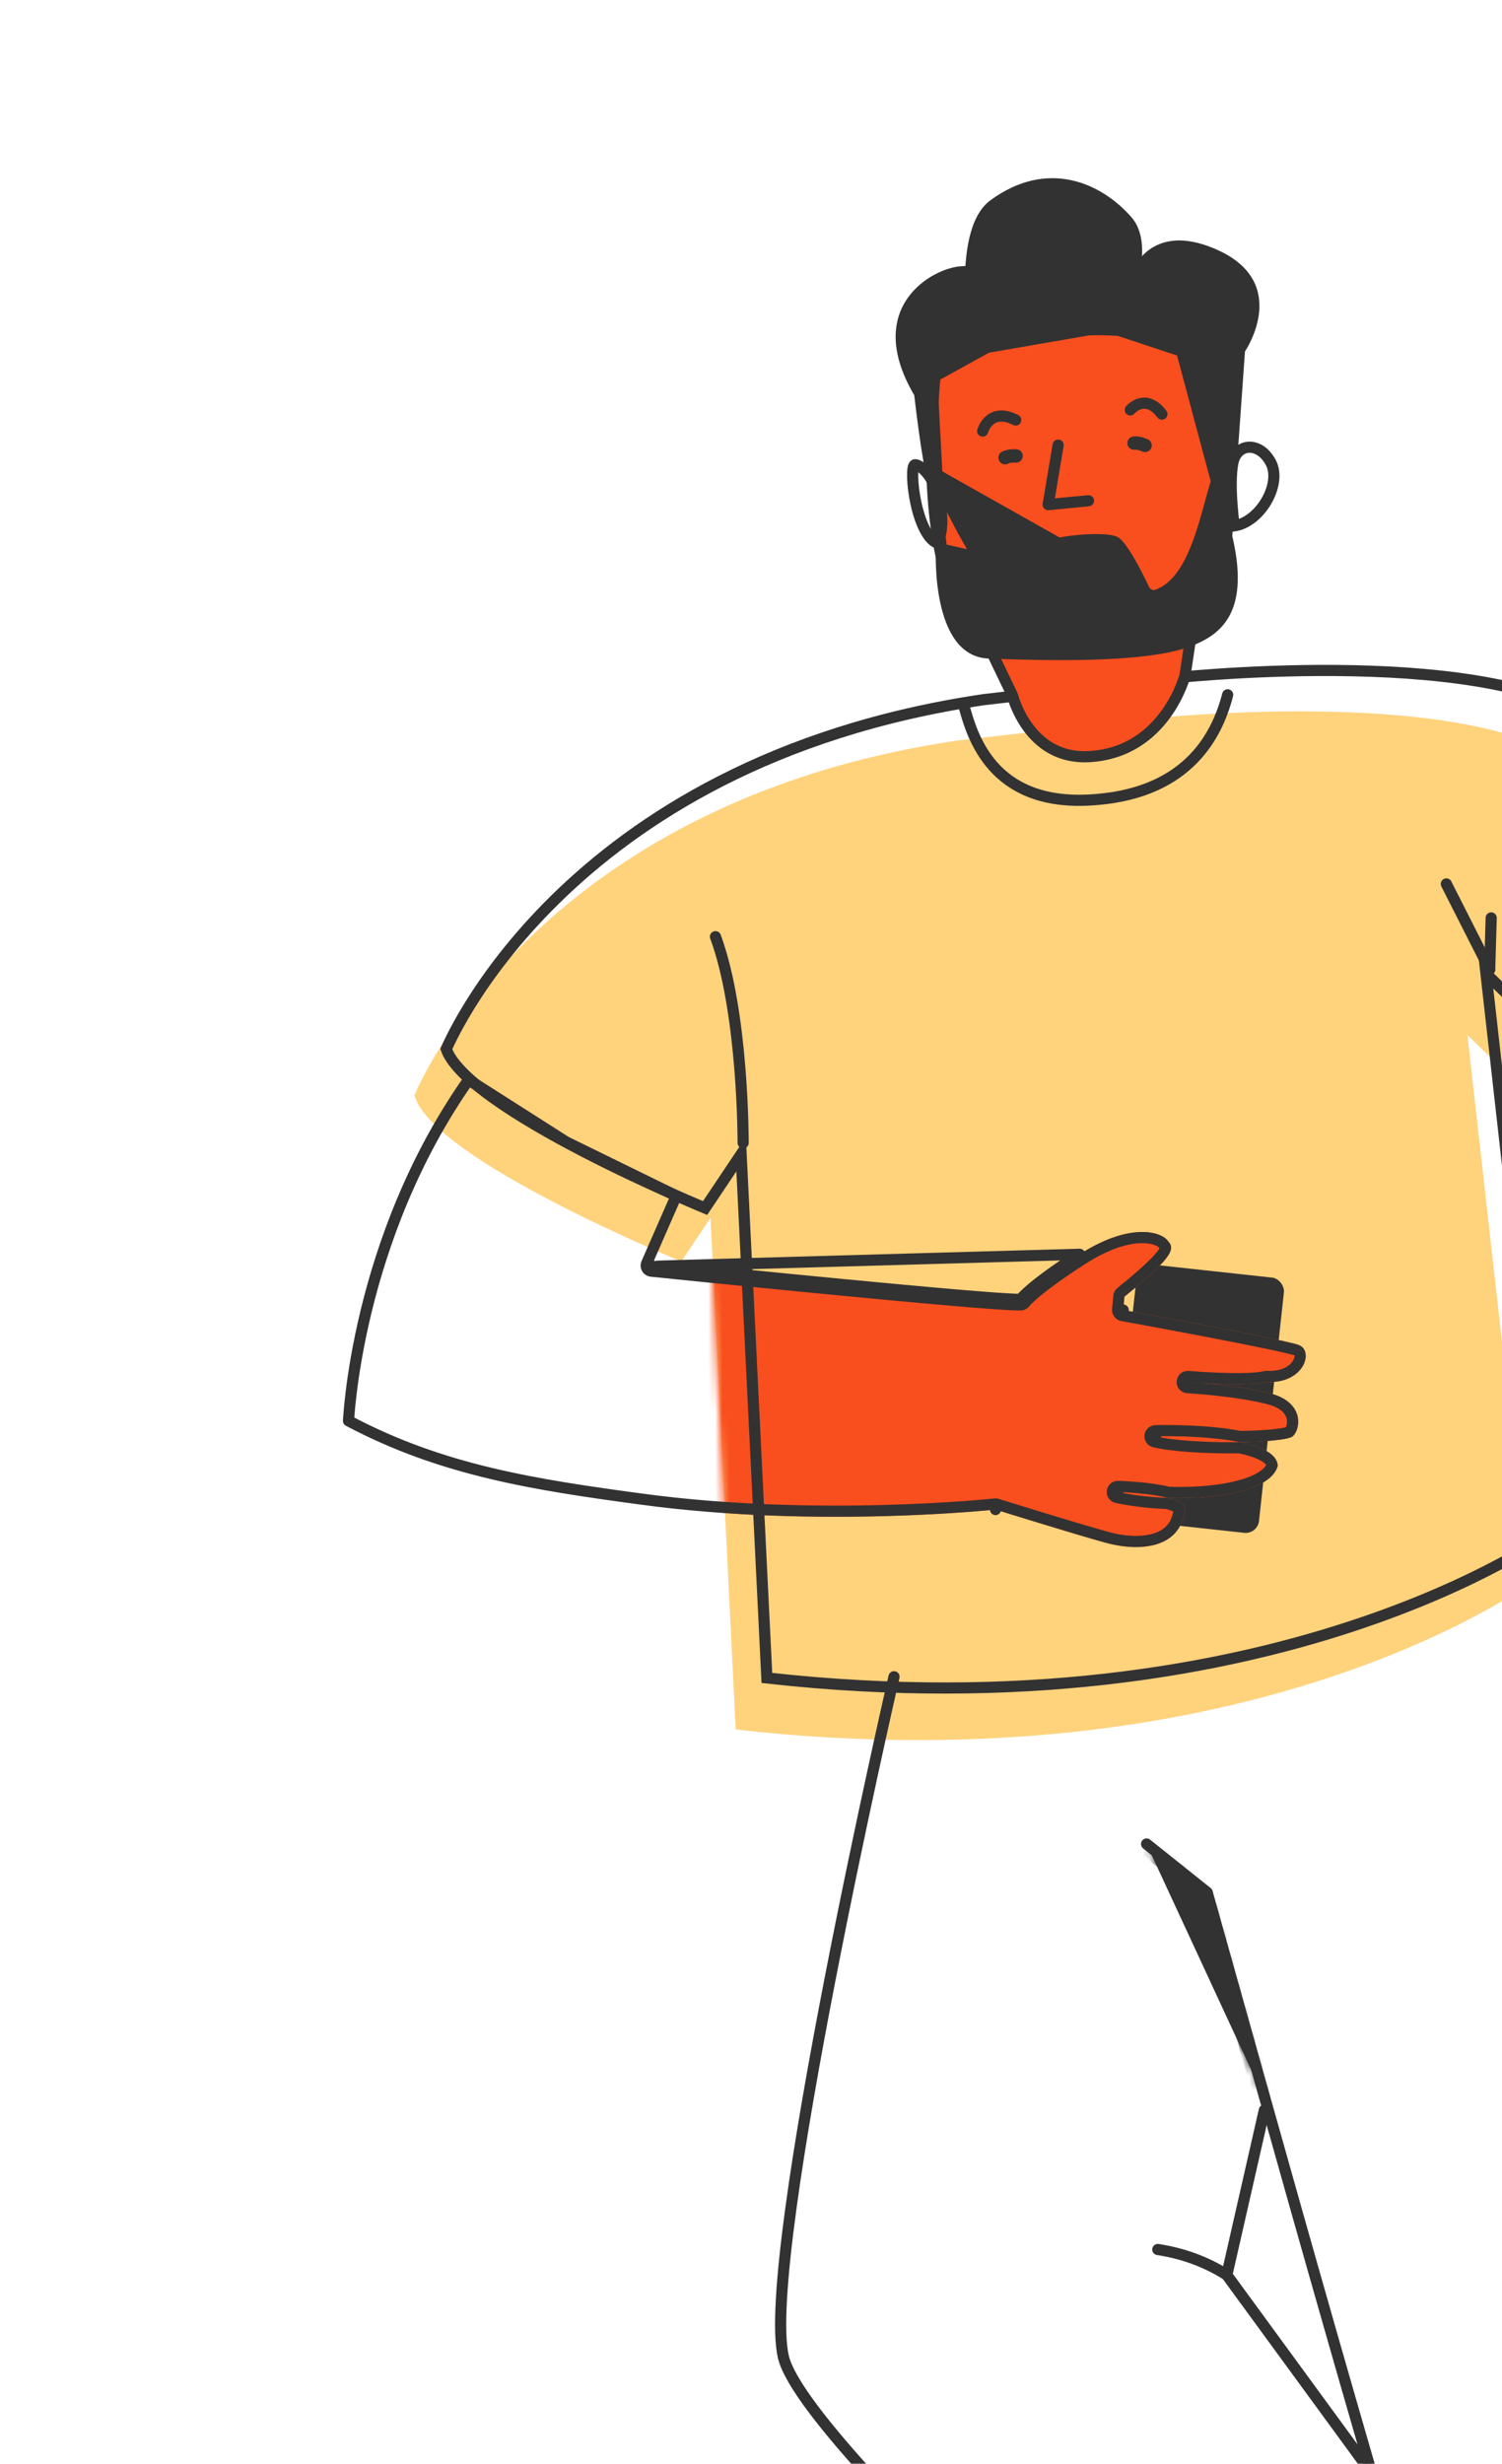 <svg width="211" height="346" viewBox="0 0 211 346" fill="none" xmlns="http://www.w3.org/2000/svg">
<g clip-path="url(#clip0_2816_34828)">
<path d="M58.228 153.818C58.228 153.818 74.526 112.84 134.524 104L160.266 101.037C160.266 101.037 203.943 96.102 220.164 106.816C220.164 106.816 242.063 121.011 249.227 132.442L220.492 159.304L206.141 145.348L214.819 222.41C214.819 222.41 175.791 251.147 103.347 242.882L99.812 171.031L95.71 177.155C95.71 177.155 60.651 162.86 58.228 153.818Z" fill="#FFD27C"/>
<rect x="159.887" y="177.375" width="20.802" height="36.057" rx="1.88" transform="rotate(6.219 159.887 177.375)" fill="#323232"/>
<mask id="mask0_2816_34828" style="mask-type:alpha" maskUnits="userSpaceOnUse" x="57" y="89" width="192" height="145">
<path d="M57.545 143.233C57.545 143.233 73.844 102.255 133.841 93.415L159.584 90.453C159.584 90.453 203.26 85.517 219.482 96.231C219.482 96.231 241.381 110.426 248.545 121.857L219.809 148.719L205.459 134.763L214.136 211.825C214.136 211.825 175.108 240.562 102.665 232.297L99.129 160.446L95.028 166.57C95.028 166.57 59.968 152.275 57.545 143.233Z" fill="#FFD27C"/>
</mask>
<g mask="url(#mask0_2816_34828)">
<path d="M166.407 212.248C165.728 217.446 160.077 217.979 155.281 216.649C150.485 215.319 139.848 211.999 139.848 211.999C139.848 211.999 114.985 214.685 90.086 211.318C74.939 209.275 61.664 207.27 48.147 199.994C48.147 199.994 49.065 173.664 65.619 150.59L79.9 159.684L96.012 167.571L91.558 177.738C91.558 177.738 138.73 182.579 143.365 182.479C143.365 182.479 144.659 180.65 151.671 176.15C158.695 171.664 162.921 172.987 163.929 174.111C164.937 175.235 165.534 175.972 157.956 182.101L157.787 183.98C157.787 183.98 180.394 188.089 182.488 188.907C184.582 189.726 183.23 194.355 177.918 194.08C175.229 194.801 166.859 194.096 166.859 194.096C166.859 194.096 173.428 194.441 178.343 195.664C183.27 196.876 182.734 200.697 181.61 201.705C180.486 202.713 167.26 202.923 162.332 201.711C162.332 201.711 179.33 201.195 179.493 205.862C178.274 210.488 165.145 211.286 157.039 209.537C157.039 209.537 167.383 209.798 166.407 212.248Z" fill="#F94E1E"/>
</g>
<path d="M139.849 211.998C140.082 211.25 140.082 211.251 140.082 211.251L140.082 211.251L140.084 211.251L140.09 211.253L140.112 211.26L140.202 211.288L140.548 211.396C140.848 211.489 141.282 211.624 141.817 211.79C142.889 212.121 144.367 212.578 145.996 213.076C149.255 214.072 153.104 215.232 155.491 215.894C157.809 216.537 160.261 216.705 162.167 216.145C163.11 215.867 163.896 215.419 164.481 214.785C165.061 214.155 165.48 213.302 165.631 212.146C165.639 212.081 165.656 212.018 165.68 211.958C165.685 211.945 165.689 211.942 165.69 211.939C165.69 211.936 165.685 211.932 165.669 211.911C165.597 211.819 165.411 211.672 165.038 211.507C164.735 211.372 164.366 211.251 163.951 211.141C161.453 211.048 158.998 210.761 156.874 210.303C156.479 210.217 156.213 209.845 156.261 209.444C156.309 209.042 156.655 208.743 157.059 208.753L157.039 209.537C157.059 208.753 157.059 208.753 157.059 208.753L157.06 208.754L157.062 208.754L157.068 208.754L157.092 208.754L157.181 208.757C157.259 208.76 157.372 208.764 157.515 208.77C157.801 208.782 158.207 208.802 158.692 208.834C159.658 208.897 160.944 209.008 162.206 209.199C162.871 209.299 163.548 209.424 164.177 209.581C166.411 209.657 168.678 209.573 170.751 209.312C172.934 209.038 174.857 208.573 176.285 207.921C177.669 207.289 178.445 206.551 178.701 205.779C178.663 205.498 178.51 205.218 178.185 204.925C177.807 204.585 177.23 204.264 176.468 203.977C175.773 203.716 174.965 203.498 174.091 203.317C173.863 203.32 173.634 203.322 173.403 203.324C169.336 203.351 164.712 203.103 162.146 202.472C161.765 202.379 161.512 202.018 161.553 201.629C161.595 201.239 161.917 200.94 162.309 200.928L162.333 201.711C162.309 200.928 162.309 200.928 162.309 200.928L162.31 200.928L162.313 200.928L162.323 200.928L162.361 200.927C162.394 200.926 162.443 200.925 162.507 200.923C162.634 200.921 162.819 200.917 163.055 200.915C163.526 200.91 164.197 200.908 165.003 200.92C166.613 200.945 168.768 201.027 170.935 201.257C172.045 201.375 173.171 201.534 174.237 201.747C175.933 201.719 177.501 201.642 178.742 201.522C179.466 201.452 180.062 201.369 180.501 201.277C180.722 201.232 180.887 201.187 181.001 201.146C181.061 201.125 181.094 201.109 181.108 201.102C181.241 200.972 181.409 200.704 181.507 200.314C181.608 199.916 181.623 199.445 181.491 198.97C181.242 198.071 180.412 196.979 178.156 196.425L178.154 196.424C175.749 195.826 172.92 195.438 170.676 195.2C169.898 195.118 169.194 195.054 168.606 195.005C168.449 194.995 168.299 194.986 168.158 194.976C167.742 194.949 167.402 194.924 167.165 194.906C167.047 194.897 166.955 194.889 166.892 194.884L166.82 194.878L166.801 194.877L166.796 194.877L166.795 194.876L166.794 194.876C166.794 194.876 166.794 194.876 166.86 194.096M139.849 211.998C139.764 211.219 139.764 211.219 139.764 211.219L139.764 211.22L139.761 211.22L139.748 211.221L139.695 211.227C139.648 211.232 139.578 211.239 139.485 211.248C139.299 211.267 139.022 211.294 138.66 211.327C137.936 211.393 136.872 211.485 135.517 211.584C132.807 211.783 128.934 212.012 124.283 212.137C114.979 212.387 102.584 212.217 90.191 210.542L90.191 210.542C75.204 208.52 62.182 206.548 48.956 199.537C48.967 199.362 48.981 199.141 49.001 198.876C49.057 198.122 49.157 197.016 49.328 195.614C49.669 192.81 50.296 188.829 51.437 184.13C53.68 174.892 57.903 162.908 65.827 151.651L79.48 160.345C79.505 160.361 79.53 160.375 79.556 160.388L94.993 167.944L90.84 177.423C90.74 177.653 90.755 177.916 90.881 178.132C91.007 178.349 91.229 178.492 91.478 178.517L91.558 177.738C91.478 178.517 91.478 178.517 91.479 178.517L91.48 178.517L91.487 178.518L91.512 178.521L91.614 178.531L92.009 178.572C92.356 178.607 92.865 178.659 93.515 178.725C94.814 178.857 96.675 179.046 98.923 179.272C103.418 179.725 109.461 180.327 115.648 180.926C121.835 181.525 128.17 182.121 133.248 182.561C138.296 182.998 142.17 183.288 143.382 183.262C143.628 183.257 143.856 183.137 144 182.939C144.001 182.936 144.003 182.934 144.005 182.931L143.365 182.479M139.849 211.998L140.082 211.25C139.979 211.218 139.871 211.208 139.764 211.219L139.849 211.998ZM143.365 182.479C144.005 182.931 144.005 182.932 144.004 182.932L144.004 182.933L144.003 182.934L144.002 182.936C144.007 182.929 144.018 182.915 144.036 182.893C144.073 182.849 144.139 182.773 144.244 182.664C144.453 182.445 144.814 182.094 145.396 181.599C146.563 180.608 148.61 179.046 152.095 176.81C155.519 174.623 158.199 173.892 160.091 173.809C162.019 173.726 163.056 174.311 163.346 174.634C163.625 174.945 163.702 175.059 163.726 175.158C163.736 175.2 163.772 175.369 163.496 175.818C163.213 176.277 162.667 176.923 161.688 177.858C160.716 178.786 159.351 179.966 157.464 181.492C157.299 181.625 157.195 181.82 157.176 182.031L157.007 183.909C156.97 184.313 157.248 184.678 157.647 184.75L157.787 183.98C157.647 184.75 157.647 184.75 157.647 184.751L157.648 184.751L157.651 184.751L157.663 184.753L157.712 184.762L157.901 184.797C158.067 184.827 158.311 184.872 158.621 184.928C159.243 185.042 160.134 185.206 161.21 185.405C163.361 185.803 166.251 186.342 169.205 186.906C172.161 187.471 175.178 188.06 177.586 188.559C178.791 188.809 179.838 189.035 180.648 189.224C181.481 189.418 182.004 189.559 182.203 189.637C182.43 189.726 182.582 189.91 182.63 190.22C182.682 190.55 182.603 191.012 182.31 191.498C181.741 192.44 180.371 193.422 177.959 193.298C177.877 193.293 177.795 193.302 177.716 193.323C177.138 193.478 176.19 193.568 175.032 193.603C173.894 193.638 172.614 193.618 171.409 193.575C170.416 193.54 169.478 193.489 168.72 193.442C168.464 193.421 168.23 193.403 168.021 193.387C167.671 193.361 167.393 193.343 167.201 193.331C167.105 193.325 167.03 193.32 166.98 193.318L166.922 193.314L166.907 193.314L166.903 193.313L166.902 193.313L166.901 193.313C166.901 193.313 166.901 193.313 166.86 194.096M143.365 182.479C143.365 182.479 144.66 180.65 151.672 176.15L92.377 177.822C98.659 178.463 139.093 182.571 143.365 182.479ZM166.86 194.096L166.901 193.313C166.474 193.291 166.107 193.615 166.078 194.042C166.049 194.469 166.368 194.84 166.794 194.876L166.86 194.096Z" stroke="#323232" stroke-width="1.567" stroke-linejoin="round"/>
<path d="M223.366 100.941L223.371 100.945L223.409 100.888C223.372 100.945 223.372 100.945 223.372 100.945L223.372 100.946L223.375 100.947L223.386 100.955L223.432 100.985C223.473 101.011 223.534 101.051 223.614 101.104C223.775 101.21 224.012 101.367 224.317 101.571C224.926 101.979 225.805 102.575 226.883 103.327C229.04 104.831 231.989 106.954 235.16 109.431C241.326 114.25 248.235 120.337 251.847 125.788L224.136 151.693L210.321 138.258L208.751 136.731L208.996 138.907L217.621 215.509C217.599 215.524 217.576 215.54 217.552 215.557C217.256 215.76 216.809 216.06 216.213 216.439C215.02 217.199 213.229 218.279 210.852 219.552C206.098 222.097 198.998 225.412 189.639 228.472C171.039 234.554 143.509 239.631 107.73 235.649L104.228 164.464L104.112 162.1L102.794 164.067L99.05 169.657C98.812 169.558 98.505 169.429 98.138 169.273C97.178 168.866 95.804 168.275 94.147 167.536C90.831 166.059 86.387 163.996 81.872 161.653C77.351 159.308 72.78 156.694 69.198 154.115C67.406 152.825 65.88 151.557 64.736 150.349C63.68 149.235 62.996 148.221 62.693 147.333C62.716 147.279 62.744 147.216 62.775 147.145C62.905 146.852 63.105 146.418 63.381 145.859C63.934 144.742 64.793 143.128 66.011 141.161C68.449 137.227 72.323 131.879 78.059 126.255C89.522 115.014 108.443 102.644 138.259 98.248L163.988 95.287L163.989 95.287L163.995 95.287L164.018 95.284L164.11 95.274C164.192 95.265 164.314 95.252 164.475 95.236C164.796 95.202 165.27 95.155 165.881 95.098C167.101 94.984 168.864 94.834 171.031 94.687C175.365 94.392 181.311 94.111 187.759 94.164C194.21 94.216 201.147 94.603 207.468 95.638C213.807 96.676 219.448 98.354 223.366 100.941Z" stroke="#323232" stroke-width="1.567"/>
<path d="M104.395 160.499C104.395 160.499 104.461 142.232 100.509 131.549" stroke="#323232" stroke-width="1.567" stroke-miterlimit="10" stroke-linecap="round" stroke-linejoin="round"/>
<path d="M125.59 235.48C125.59 235.48 106.785 317.038 110.044 330.987C113.303 344.935 185.017 407.369 189.661 410.427L207.977 397.594" stroke="#323232" stroke-width="1.567" stroke-miterlimit="10" stroke-linecap="round" stroke-linejoin="round"/>
<path d="M161.069 258.967L169.585 265.77C169.585 265.77 173.513 279.741 177.822 295.137C188.474 333.107 206.737 397.285 212.457 409.71L251.862 396.521C251.862 396.521 226.097 236.265 221.799 216.379" stroke="#323232" stroke-width="1.567" stroke-miterlimit="10" stroke-linecap="round" stroke-linejoin="round"/>
<path d="M193.273 348.133L172.342 319.5L177.614 296.351" stroke="#323232" stroke-width="1.567" stroke-miterlimit="10" stroke-linecap="round" stroke-linejoin="round"/>
<path d="M135.399 99.069C136.595 103.53 139.452 113.026 152.918 112.36C166.333 111.708 170.838 103.881 172.46 97.58" stroke="#323232" stroke-width="1.567" stroke-miterlimit="10" stroke-linecap="round" stroke-linejoin="round"/>
<path d="M209.269 136.147L203.18 124.139" stroke="#323232" stroke-width="1.567" stroke-miterlimit="10" stroke-linecap="round" stroke-linejoin="round"/>
<path d="M209.269 136.147L209.483 128.911" stroke="#323232" stroke-width="1.567" stroke-miterlimit="10" stroke-linecap="round" stroke-linejoin="round"/>
<path d="M162.648 315.918C165.793 316.399 169.129 317.455 172.338 319.482" stroke="#323232" stroke-width="1.567" stroke-miterlimit="10" stroke-linecap="round" stroke-linejoin="round"/>
<mask id="path-15-inside-1_2816_34828" fill="white">
<path d="M177.822 295.136C173.495 279.745 169.585 265.768 169.585 265.768L161.068 258.966"/>
</mask>
<path d="M177.822 295.136C173.495 279.745 169.585 265.768 169.585 265.768L161.068 258.966" fill="#323232"/>
<path d="M169.585 265.768L171.094 265.346L170.958 264.859L170.563 264.544L169.585 265.768ZM179.33 294.712C177.167 287.017 175.108 279.675 173.59 274.257C172.831 271.549 172.207 269.321 171.772 267.77C171.555 266.995 171.386 266.389 171.27 265.976C171.213 265.77 171.168 265.613 171.139 265.507C171.124 265.454 171.113 265.413 171.105 265.386C171.101 265.373 171.099 265.363 171.097 265.356C171.096 265.353 171.095 265.35 171.095 265.348C171.094 265.348 171.094 265.347 171.094 265.347C171.094 265.346 171.094 265.346 171.094 265.346C171.094 265.346 171.094 265.346 169.585 265.768C168.076 266.19 168.076 266.19 168.076 266.191C168.076 266.191 168.076 266.191 168.076 266.191C168.076 266.191 168.076 266.192 168.076 266.193C168.077 266.195 168.078 266.197 168.079 266.201C168.08 266.207 168.083 266.218 168.087 266.231C168.095 266.258 168.106 266.298 168.121 266.351C168.15 266.457 168.195 266.615 168.252 266.821C168.368 267.233 168.537 267.84 168.754 268.615C169.189 270.166 169.813 272.394 170.572 275.103C172.09 280.521 174.15 287.864 176.313 295.56L179.33 294.712ZM170.563 264.544L162.046 257.741L160.09 260.19L168.607 266.993L170.563 264.544Z" fill="#323232" mask="url(#path-15-inside-1_2816_34828)"/>
<path d="M139.584 92.153L139.469 91.912L139.236 91.795L139.235 91.794L139.235 91.794L139.226 91.789C139.214 91.783 139.192 91.77 139.16 91.751C139.097 91.712 138.996 91.647 138.864 91.549C138.598 91.354 138.205 91.029 137.733 90.53C136.79 89.532 135.524 87.828 134.336 85.052C131.969 79.524 129.906 69.735 131.34 52.815C131.344 52.811 131.348 52.806 131.352 52.802C131.486 52.672 131.699 52.476 132.004 52.231C132.613 51.744 133.588 51.063 135.019 50.334C137.879 48.876 142.572 47.217 149.817 46.52L149.818 46.52C157.041 45.815 162.051 46.89 165.231 48.112C166.822 48.724 167.961 49.375 168.694 49.865C169.06 50.11 169.325 50.315 169.495 50.455C169.524 50.479 169.551 50.501 169.574 50.521C173.432 65.44 172.88 74.962 171.408 80.716C170.668 83.607 169.695 85.556 168.923 86.767C168.537 87.373 168.2 87.797 167.967 88.063C167.85 88.196 167.759 88.29 167.701 88.347C167.671 88.376 167.65 88.396 167.638 88.407L167.628 88.416L167.627 88.417L167.627 88.417L167.627 88.418L167.626 88.418L167.408 88.605L167.365 88.894L166.477 94.846C166.473 94.863 166.466 94.887 166.457 94.917C166.436 94.993 166.402 95.107 166.354 95.254C166.259 95.549 166.109 95.976 165.894 96.493C165.464 97.529 164.779 98.915 163.758 100.317C161.721 103.113 158.373 105.95 153.029 106.258C148.781 106.501 146.117 104.415 144.477 102.223C143.653 101.12 143.095 99.996 142.743 99.145C142.568 98.72 142.445 98.367 142.367 98.123C142.328 98.001 142.3 97.907 142.282 97.844C142.273 97.813 142.267 97.79 142.263 97.776L142.259 97.761L142.259 97.759L142.259 97.759L142.259 97.758L142.259 97.758L142.24 97.682L142.205 97.611L139.584 92.153Z" fill="#F94E1E" stroke="#323232" stroke-width="1.567"/>
<path d="M174.249 48.91L174.247 48.913L174.247 48.913L174.247 48.913L174.246 48.913L174.127 49.088L174.112 49.299L172.979 65.252L170.605 66.52L166.105 49.724L165.996 49.316L165.594 49.183L156.262 46.093L159.631 38.716L159.648 38.678L159.661 38.64L159.661 38.64L159.661 38.639L159.661 38.639L159.663 38.632C159.666 38.624 159.671 38.611 159.678 38.591C159.693 38.552 159.717 38.491 159.752 38.411C159.821 38.252 159.93 38.022 160.086 37.753C160.4 37.211 160.894 36.524 161.619 35.927C163.019 34.774 165.414 33.843 169.41 35.288L169.41 35.288C172.372 36.359 174.079 37.753 175.029 39.175C175.977 40.595 176.223 42.123 176.116 43.563C176.008 45.012 175.544 46.353 175.095 47.343C174.871 47.836 174.655 48.234 174.497 48.507C174.417 48.644 174.353 48.748 174.309 48.817C174.287 48.852 174.27 48.877 174.26 48.893L174.249 48.91Z" fill="#323232" stroke="#323232" stroke-width="1.567"/>
<path d="M131.709 53.516C130.927 53.556 130.927 53.556 130.927 53.556L130.927 53.557L130.927 53.559L130.927 53.567L130.929 53.6L130.936 53.727L130.961 54.212L131.051 55.94C131.126 57.371 131.226 59.282 131.328 61.199C131.43 63.115 131.534 65.038 131.615 66.494C131.656 67.222 131.691 67.834 131.718 68.27C131.731 68.488 131.742 68.665 131.751 68.79C131.755 68.853 131.759 68.906 131.763 68.947C131.765 68.966 131.767 68.988 131.769 69.008C131.77 69.017 131.772 69.031 131.774 69.046L131.774 69.047C131.775 69.056 131.781 69.096 131.793 69.142C131.9 69.542 131.933 69.895 131.922 70.172C131.725 69.815 131.494 69.245 131.266 68.392C130.74 66.43 130.228 63.204 129.845 60.433C129.654 59.055 129.498 57.802 129.388 56.894C129.334 56.44 129.291 56.072 129.262 55.818C129.247 55.691 129.236 55.593 129.229 55.526L129.22 55.45L129.218 55.431L129.218 55.426L129.218 55.425L129.218 55.425L128.439 55.51L129.218 55.425L129.199 55.257L129.114 55.112C127.255 51.96 126.576 49.325 126.604 47.169C126.632 45.022 127.361 43.294 128.415 41.944C129.476 40.585 130.874 39.598 132.23 38.971C133.323 38.466 134.337 38.218 135.079 38.172L138.308 48.983L131.331 52.83L130.901 53.066L130.927 53.556L131.709 53.516ZM131.815 70.681C131.815 70.681 131.816 70.68 131.817 70.679C131.816 70.68 131.815 70.681 131.815 70.681Z" fill="#323232" stroke="#323232" stroke-width="1.567"/>
<path d="M139.586 28.77L139.587 28.769C143.456 25.927 147.146 25.386 150.344 26.078C153.57 26.775 156.369 28.744 158.37 31.041C159.246 32.055 159.631 33.44 159.661 35.045C159.692 36.648 159.366 38.395 158.901 40.035C158.437 41.669 157.845 43.163 157.367 44.251C157.128 44.794 156.92 45.234 156.771 45.536C156.749 45.58 156.729 45.621 156.71 45.66L137.127 49.049C137.048 48.573 136.943 47.892 136.834 47.063C136.614 45.38 136.383 43.097 136.337 40.683C136.291 38.263 136.432 35.746 136.939 33.584C137.451 31.404 138.306 29.708 139.586 28.77Z" fill="#323232" stroke="#323232" stroke-width="1.567"/>
<path d="M131.382 68.48L131.382 68.48L131.383 68.482C132.414 71.244 132.417 73.332 132.186 74.7C132.071 75.387 131.894 75.9 131.753 76.232C131.746 76.248 131.739 76.263 131.733 76.278C131.285 76.143 130.829 75.776 130.374 75.12C129.781 74.264 129.294 73.055 128.93 71.73C128.57 70.414 128.346 69.034 128.254 67.874C128.208 67.294 128.196 66.779 128.215 66.361C128.233 65.927 128.283 65.656 128.328 65.529C128.417 65.281 128.503 65.273 128.531 65.27C128.532 65.27 128.533 65.27 128.535 65.27C128.637 65.257 128.883 65.293 129.264 65.545C130.007 66.036 130.874 67.103 131.382 68.48Z" stroke="#323232" stroke-width="1.567"/>
<path d="M178.543 65C179.325 66.501 178.959 68.723 177.721 70.665C176.633 72.372 175.026 73.615 173.375 73.853C173.362 73.755 173.349 73.647 173.335 73.532C173.255 72.89 173.157 71.998 173.081 70.999C172.926 68.977 172.869 66.608 173.198 64.969C173.498 63.539 174.444 62.857 175.425 62.807C176.428 62.756 177.69 63.361 178.543 65Z" stroke="#323232" stroke-width="1.567"/>
<path d="M132.257 77.123L132.257 77.123L132.257 77.124L132.257 77.13L132.255 77.159C132.254 77.186 132.253 77.225 132.251 77.278C132.247 77.384 132.242 77.541 132.239 77.742C132.233 78.145 132.233 78.723 132.258 79.418C132.309 80.813 132.46 82.662 132.86 84.509C133.261 86.367 133.9 88.16 134.887 89.491C135.855 90.795 137.143 91.642 138.923 91.705L138.924 91.705C143.527 91.878 149.037 92.022 154.156 91.841C159.302 91.659 163.953 91.15 166.895 90.063C169.068 89.258 171 88.114 172.108 85.947C173.222 83.764 173.586 80.375 172.207 74.888L172.184 74.799L172.183 74.707L172.06 64.781C171.82 65.201 171.547 65.772 171.257 66.543C170.863 67.596 170.488 68.966 170.065 70.514C170.031 70.64 169.996 70.767 169.961 70.895C169.499 72.58 168.982 74.43 168.337 76.178C167.693 77.923 166.908 79.61 165.89 80.958C164.868 82.31 163.576 83.366 161.92 83.746L132.257 77.123ZM132.257 77.123L132.257 77.123L132.261 77.056L132.253 76.989L131.008 66.331M132.257 77.123L131.008 66.331M131.008 66.331C131.244 66.538 131.558 66.934 131.891 67.694L131.891 67.694L131.892 67.697C132.761 69.656 134.326 72.886 135.986 75.811C136.816 77.273 137.678 78.673 138.495 79.804C139.289 80.903 140.115 81.856 140.889 82.303C143.931 84.06 147.993 84.683 151.834 84.749C155.692 84.814 159.436 84.317 161.919 83.746L131.008 66.331Z" fill="#323232" stroke="#323232" stroke-width="1.567"/>
<path d="M148.645 62.51L147.243 70.867L152.909 70.324" stroke="#323232" stroke-width="1.567" stroke-miterlimit="10" stroke-linecap="round" stroke-linejoin="round"/>
<path d="M145.681 77.318L145.681 77.318L145.685 77.315C146.036 77.051 146.763 76.761 147.799 76.505C148.803 76.256 149.999 76.061 151.204 75.937C152.408 75.813 153.6 75.763 154.595 75.796C155.632 75.831 156.326 75.955 156.627 76.101C156.714 76.143 156.891 76.277 157.151 76.575C157.398 76.858 157.674 77.234 157.968 77.682C158.555 78.576 159.178 79.702 159.753 80.817C160.325 81.929 160.842 83.015 161.215 83.824C161.316 84.043 161.407 84.241 161.485 84.414L159.105 85.34L155.661 78.821L155.219 77.982L154.479 78.575L154.479 78.575L154.479 78.575L154.479 78.575L154.479 78.575L154.476 78.577L154.462 78.588C154.449 78.598 154.429 78.614 154.403 78.634C154.35 78.674 154.271 78.734 154.171 78.806C153.97 78.951 153.688 79.145 153.361 79.342C152.677 79.755 151.918 80.109 151.336 80.161C150.672 80.22 149.762 79.927 148.923 79.537C148.524 79.351 148.175 79.16 147.925 79.015C147.801 78.943 147.702 78.883 147.636 78.841C147.603 78.821 147.578 78.805 147.561 78.794L147.544 78.783L147.54 78.781L147.54 78.781L147.54 78.781L147.54 78.781L147.54 78.781L146.53 78.115L146.336 79.31L145.288 85.774L142.646 86.052C142.669 85.943 142.693 85.827 142.719 85.705C142.897 84.865 143.153 83.733 143.469 82.559C143.787 81.382 144.158 80.181 144.564 79.197C144.766 78.704 144.971 78.281 145.173 77.949C145.381 77.607 145.556 77.41 145.681 77.318Z" fill="#323232" stroke="#323232" stroke-width="1.567"/>
<path d="M138.042 60.541C138.042 60.541 139.019 57.117 142.682 58.985" stroke="#323232" stroke-width="1.567" stroke-miterlimit="10" stroke-linecap="round" stroke-linejoin="round"/>
<path d="M158.781 57.566C158.781 57.566 160.894 55.087 163.225 58.159" stroke="#323232" stroke-width="1.567" stroke-miterlimit="10" stroke-linecap="round" stroke-linejoin="round"/>
<path d="M141.196 64.275C141.373 64.172 141.928 63.978 142.736 64.034" stroke="#323232" stroke-width="1.88" stroke-linecap="round"/>
<path d="M159.313 62.23C159.516 62.195 160.11 62.212 160.856 62.552" stroke="#323232" stroke-width="1.88" stroke-linecap="round"/>
</g>
<defs>
<clipPath id="clip0_2816_34828">
<rect width="211" height="346" fill="white"/>
</clipPath>
</defs>
</svg>

